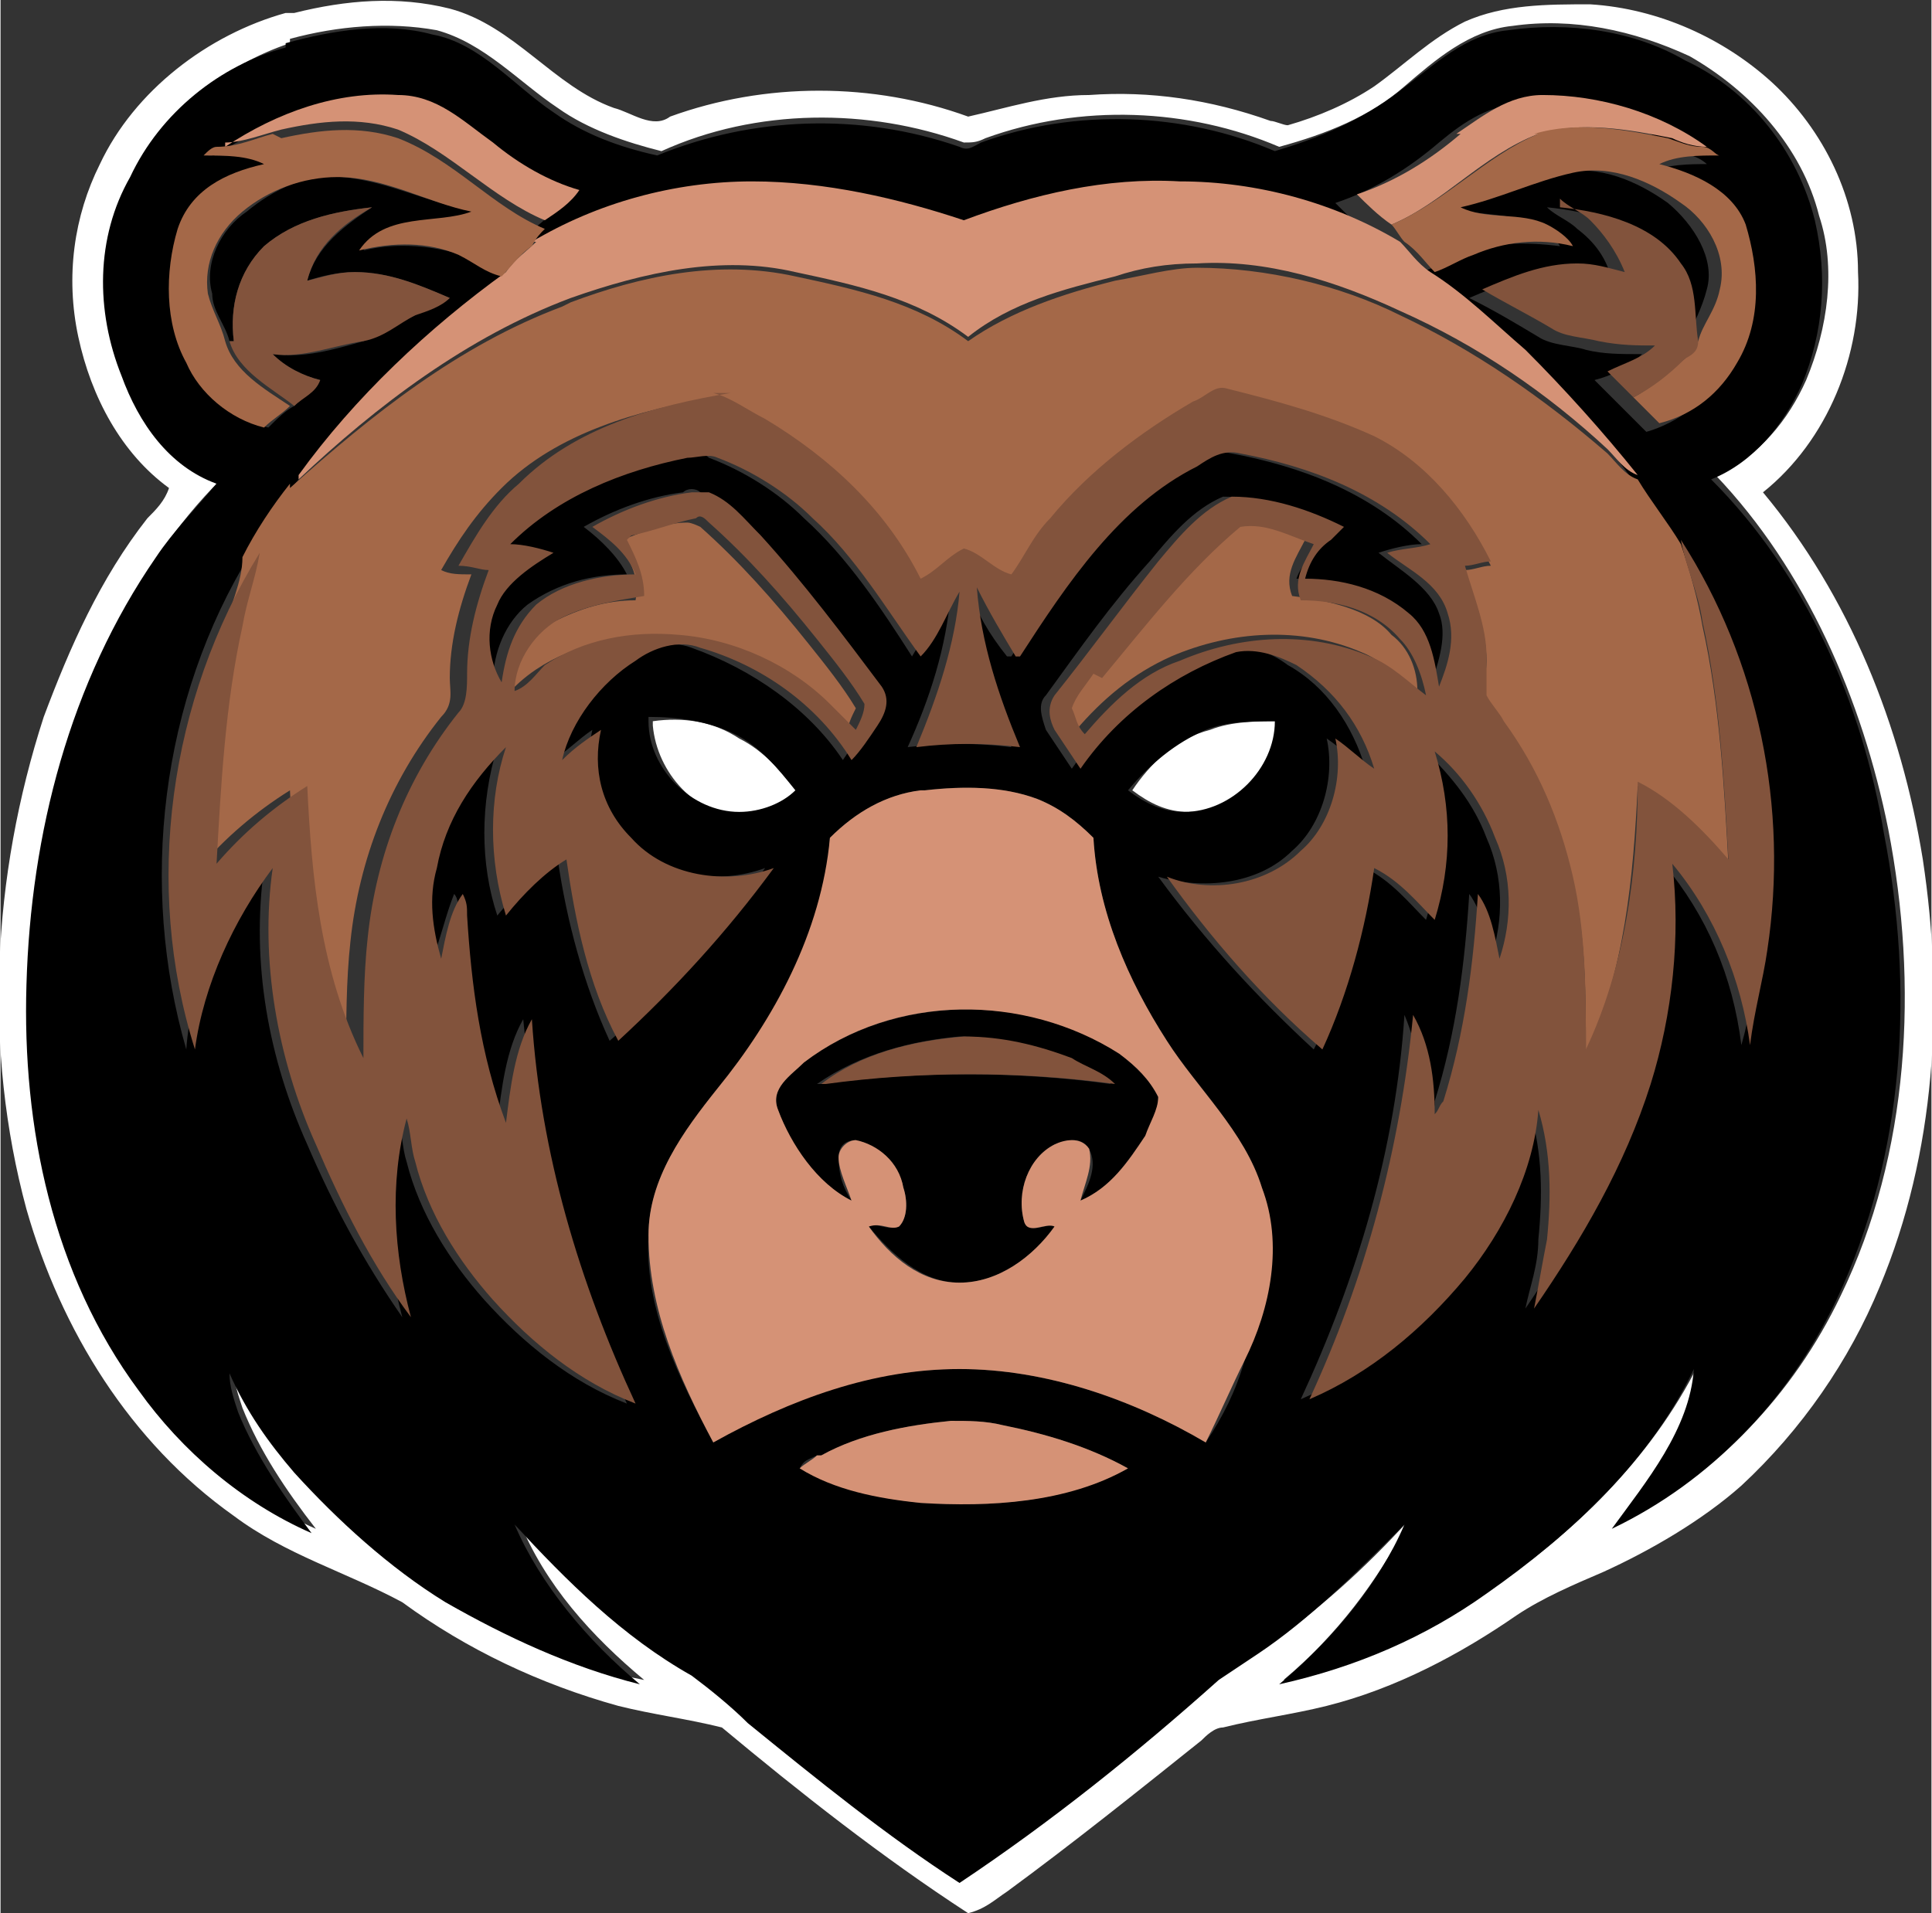 <?xml version="1.0" encoding="UTF-8"?>
<!DOCTYPE svg PUBLIC "-//W3C//DTD SVG 1.1//EN" "http://www.w3.org/Graphics/SVG/1.1/DTD/svg11.dtd">
<!-- Creator: CorelDRAW 2018 (64-Bit) -->
<svg xmlns="http://www.w3.org/2000/svg" xml:space="preserve" width="0.526in" height="0.521in" version="1.1" style="shape-rendering:geometricPrecision; text-rendering:geometricPrecision; image-rendering:optimizeQuality; fill-rule:evenodd; clip-rule:evenodd"
viewBox="0 0 4.47 4.43"
 xmlns:xlink="http://www.w3.org/1999/xlink">
 <rect x="0" y="0" width="4.47" height="4.43" fill="#333333" stroke="none"/>
 <defs>
  <style type="text/css">
   <![CDATA[
    .fil2 {fill:black;fill-rule:nonzero}
    .fil5 {fill:#82533C;fill-rule:nonzero}
    .fil4 {fill:#A46848;fill-rule:nonzero}
    .fil3 {fill:#D59276;fill-rule:nonzero}
    .fil0 {fill:white;fill-rule:nonzero}
    .fil1 {fill:white;fill-rule:nonzero}
   ]]>
  </style>
 </defs>
 <g id="Layer_x0020_1">
  <g id="_1007971712">
   <path class="fil0" d="M1.51 1.67c0.07,-0.01 0.14,0 0.2,0.04 0.06,0.03 0.1,0.08 0.14,0.13 -0.04,0.03 -0.08,0.05 -0.13,0.05 -0.11,-0 -0.2,-0.1 -0.21,-0.21z"/>
   <path class="fil0" d="M2.8 1.69c0.05,-0.02 0.11,-0.02 0.16,-0.02 -0,0.11 -0.1,0.21 -0.21,0.21 -0.05,0 -0.09,-0.02 -0.13,-0.05 0.04,-0.06 0.1,-0.12 0.18,-0.14z"/>
   <path class="fil1" d="M0.68 0.03c0.12,-0.03 0.24,-0.04 0.36,-0.01 0.15,0.04 0.24,0.18 0.38,0.23 0.04,0.01 0.09,0.05 0.13,0.02 0.22,-0.08 0.47,-0.08 0.69,-0 0.09,-0.02 0.18,-0.05 0.28,-0.05 0.14,-0.01 0.28,0.01 0.42,0.06 0.01,0 0.03,0.01 0.04,0.01 0.07,-0.02 0.14,-0.05 0.2,-0.09 0.07,-0.05 0.13,-0.11 0.21,-0.15 0.09,-0.04 0.19,-0.04 0.29,-0.04 0.16,0.01 0.31,0.08 0.42,0.18 0.12,0.11 0.2,0.27 0.2,0.44 0.01,0.19 -0.07,0.39 -0.22,0.51 0.2,0.24 0.32,0.54 0.37,0.85 0.05,0.33 0.03,0.68 -0.1,0.99 -0.07,0.17 -0.18,0.33 -0.32,0.46 -0.09,0.08 -0.21,0.15 -0.32,0.2 -0.07,0.03 -0.14,0.06 -0.2,0.1 -0.13,0.09 -0.28,0.17 -0.44,0.21 -0.08,0.02 -0.16,0.03 -0.24,0.05 -0.02,0 -0.04,0.02 -0.05,0.03 -0.15,0.12 -0.3,0.24 -0.45,0.35 -0.03,0.02 -0.05,0.04 -0.09,0.05 -0.2,-0.13 -0.39,-0.28 -0.57,-0.43 -0.08,-0.02 -0.16,-0.03 -0.24,-0.05 -0.18,-0.05 -0.35,-0.13 -0.5,-0.24 -0.13,-0.07 -0.27,-0.11 -0.39,-0.2 -0.24,-0.17 -0.4,-0.43 -0.48,-0.71 -0.1,-0.37 -0.08,-0.77 0.04,-1.14 0.06,-0.16 0.13,-0.32 0.24,-0.46 0.02,-0.02 0.04,-0.04 0.05,-0.07 -0.11,-0.08 -0.18,-0.21 -0.21,-0.35 -0.03,-0.14 -0.01,-0.28 0.05,-0.4 0.08,-0.17 0.25,-0.3 0.43,-0.35zm-0.01 0.07l0 0c-0.15,0.05 -0.29,0.16 -0.36,0.3 -0.07,0.14 -0.07,0.31 -0.02,0.46 0.04,0.1 0.11,0.2 0.22,0.25 -0.05,0.05 -0.1,0.11 -0.14,0.17 -0.2,0.29 -0.29,0.64 -0.3,0.99 -0.01,0.33 0.07,0.67 0.26,0.94 0.1,0.14 0.24,0.26 0.4,0.33 -0.07,-0.09 -0.13,-0.18 -0.17,-0.28 -0.01,-0.03 -0.02,-0.06 -0.02,-0.09 0.03,0.08 0.09,0.16 0.15,0.23 0.1,0.12 0.22,0.22 0.35,0.3 0.14,0.09 0.29,0.16 0.45,0.19 -0.12,-0.1 -0.23,-0.22 -0.29,-0.37 0.12,0.13 0.26,0.26 0.41,0.35 0.05,0.03 0.09,0.07 0.13,0.11 0.16,0.13 0.32,0.26 0.49,0.37 0.21,-0.14 0.41,-0.3 0.6,-0.47 0.03,-0.02 0.06,-0.04 0.09,-0.06 0.13,-0.09 0.24,-0.19 0.34,-0.3 -0.07,0.14 -0.17,0.27 -0.29,0.37 0.17,-0.04 0.33,-0.11 0.48,-0.21 0.19,-0.13 0.37,-0.3 0.48,-0.52 -0.01,0.14 -0.11,0.26 -0.19,0.37 0.23,-0.11 0.41,-0.3 0.52,-0.53 0.16,-0.33 0.18,-0.72 0.11,-1.08 -0.06,-0.3 -0.19,-0.6 -0.4,-0.82 0.1,-0.04 0.17,-0.13 0.21,-0.22 0.05,-0.12 0.07,-0.26 0.03,-0.38 -0.04,-0.16 -0.16,-0.29 -0.3,-0.37 -0.13,-0.06 -0.27,-0.09 -0.41,-0.07 -0.1,0.01 -0.18,0.08 -0.25,0.14 -0.08,0.07 -0.18,0.11 -0.29,0.14 -0.21,-0.09 -0.46,-0.1 -0.68,-0.02 -0.02,0.01 -0.03,0.01 -0.05,0.01 -0.22,-0.08 -0.48,-0.08 -0.7,0.02 -0.08,-0.02 -0.17,-0.05 -0.24,-0.1 -0.09,-0.06 -0.17,-0.15 -0.28,-0.18 -0.11,-0.02 -0.23,-0.01 -0.34,0.02z"/>
   <path class="fil2" d="M0.66 0.1c0.11,-0.03 0.23,-0.05 0.34,-0.02 0.11,0.02 0.19,0.12 0.28,0.18 0.07,0.05 0.15,0.08 0.24,0.1 0.22,-0.09 0.47,-0.1 0.7,-0.02 0.02,0.01 0.03,0 0.05,-0.01 0.22,-0.08 0.47,-0.07 0.68,0.02 0.1,-0.03 0.2,-0.07 0.29,-0.14 0.08,-0.06 0.15,-0.13 0.25,-0.14 0.14,-0.02 0.29,0 0.41,0.07 0.15,0.07 0.26,0.21 0.3,0.37 0.03,0.13 0.02,0.26 -0.03,0.38 -0.04,0.09 -0.11,0.18 -0.21,0.22 0.22,0.22 0.35,0.52 0.4,0.82 0.07,0.36 0.05,0.74 -0.11,1.08 -0.11,0.23 -0.29,0.42 -0.52,0.53 0.08,-0.11 0.18,-0.23 0.19,-0.37 -0.1,0.21 -0.28,0.38 -0.48,0.52 -0.14,0.1 -0.3,0.17 -0.48,0.21 0.12,-0.1 0.23,-0.23 0.29,-0.37 -0.11,0.11 -0.22,0.22 -0.34,0.3 -0.03,0.02 -0.06,0.04 -0.09,0.06 -0.19,0.17 -0.39,0.33 -0.6,0.47 -0.17,-0.11 -0.33,-0.24 -0.49,-0.37 -0.04,-0.04 -0.09,-0.08 -0.13,-0.11 -0.16,-0.09 -0.29,-0.22 -0.41,-0.35 0.06,0.14 0.17,0.27 0.29,0.37 -0.16,-0.04 -0.31,-0.11 -0.45,-0.19 -0.13,-0.08 -0.25,-0.19 -0.35,-0.3 -0.06,-0.07 -0.11,-0.14 -0.15,-0.23 -0,0.03 0.01,0.06 0.02,0.09 0.04,0.1 0.11,0.2 0.17,0.28 -0.16,-0.07 -0.3,-0.19 -0.4,-0.33 -0.2,-0.27 -0.27,-0.61 -0.26,-0.94 0.01,-0.35 0.1,-0.7 0.3,-0.99 0.04,-0.06 0.09,-0.11 0.14,-0.17 -0.11,-0.04 -0.18,-0.14 -0.22,-0.25 -0.06,-0.15 -0.06,-0.32 0.02,-0.46 0.07,-0.15 0.21,-0.26 0.36,-0.3zm-0.15 0.24l0 0c-0.01,0 -0.02,0.01 -0.03,0.02 0.05,-0 0.1,0 0.14,0.02 -0.08,0.02 -0.17,0.06 -0.2,0.15 -0.03,0.1 -0.03,0.21 0.02,0.31 0.04,0.07 0.1,0.13 0.18,0.15 0.02,-0.02 0.04,-0.04 0.06,-0.05 0.02,-0.02 0.05,-0.04 0.06,-0.06 -0.04,-0.01 -0.08,-0.03 -0.11,-0.06 0.07,0.01 0.14,-0.01 0.21,-0.03 0.04,-0.02 0.08,-0.04 0.12,-0.06 0.02,-0.02 0.05,-0.02 0.08,-0.04 -0.07,-0.03 -0.14,-0.06 -0.22,-0.06 -0.04,-0 -0.08,0.01 -0.11,0.02 0.02,-0.08 0.09,-0.13 0.15,-0.17 -0.09,0.01 -0.18,0.03 -0.25,0.09 -0.06,0.06 -0.08,0.14 -0.07,0.22 -0,-0 -0.01,-0 -0.01,-0 -0.01,-0.04 -0.04,-0.07 -0.04,-0.11 -0.02,-0.07 0.02,-0.15 0.08,-0.19 0.06,-0.05 0.14,-0.09 0.22,-0.08 0.11,0.01 0.2,0.06 0.31,0.08 -0.09,0.03 -0.2,0.01 -0.26,0.09 0.08,-0.02 0.16,-0.01 0.23,0.01 0.04,0.01 0.06,0.03 0.1,0.05 -0.18,0.13 -0.34,0.29 -0.48,0.47 -0.04,0.05 -0.08,0.11 -0.11,0.17 -0.21,0.34 -0.26,0.77 -0.15,1.15 0.01,-0.15 0.08,-0.3 0.18,-0.42 -0.03,0.22 0.01,0.44 0.1,0.64 0.06,0.14 0.13,0.27 0.22,0.4 -0.04,-0.15 -0.05,-0.31 -0.01,-0.46 0.01,0.03 0.01,0.07 0.02,0.1 0.03,0.12 0.1,0.23 0.18,0.32 0.09,0.1 0.2,0.19 0.33,0.24 -0.13,-0.28 -0.21,-0.58 -0.24,-0.89 -0.04,0.07 -0.05,0.16 -0.06,0.24 -0.05,-0.15 -0.07,-0.32 -0.09,-0.48 -0,-0.02 -0,-0.04 -0.01,-0.05 -0.02,0.05 -0.03,0.1 -0.05,0.15 -0.02,-0.07 -0.02,-0.14 -0.01,-0.21 0.02,-0.11 0.09,-0.2 0.16,-0.28 -0.04,0.13 -0.04,0.27 -0,0.39 0.04,-0.05 0.09,-0.09 0.14,-0.13 0.02,0.14 0.06,0.29 0.12,0.42 0.14,-0.12 0.26,-0.26 0.36,-0.4 -0.11,0.04 -0.24,0.02 -0.33,-0.07 -0.06,-0.06 -0.09,-0.16 -0.07,-0.25 -0.03,0.02 -0.06,0.05 -0.09,0.07 0.02,-0.1 0.09,-0.18 0.17,-0.23 0.04,-0.03 0.1,-0.05 0.15,-0.03 0.14,0.05 0.27,0.14 0.35,0.26 0.02,-0.03 0.04,-0.06 0.06,-0.08 0.02,-0.02 0.03,-0.06 0.01,-0.09 -0.09,-0.12 -0.18,-0.24 -0.28,-0.35 -0.04,-0.04 -0.07,-0.08 -0.12,-0.1 -0.01,-0.01 -0.03,-0.01 -0.04,-0 -0.08,0.01 -0.16,0.04 -0.23,0.08 0.04,0.03 0.08,0.07 0.1,0.11 -0.08,0 -0.16,0.02 -0.23,0.07 -0.05,0.04 -0.08,0.11 -0.08,0.18 -0.03,-0.06 -0.04,-0.13 -0.01,-0.18 0.03,-0.06 0.08,-0.09 0.13,-0.12 -0.03,-0.01 -0.07,-0.01 -0.1,-0.02 0.11,-0.11 0.26,-0.17 0.41,-0.2 0.02,-0 0.05,-0.02 0.07,-0 0.08,0.03 0.16,0.08 0.22,0.14 0.1,0.09 0.18,0.21 0.25,0.32 0.03,-0.05 0.06,-0.1 0.09,-0.15 -0.01,0.13 -0.05,0.25 -0.1,0.36 0.08,-0.01 0.16,-0.01 0.24,-0 -0.05,-0.12 -0.09,-0.24 -0.1,-0.37 0.02,0.06 0.05,0.11 0.09,0.16 0,0 0.01,0 0.01,0 0.11,-0.17 0.23,-0.34 0.41,-0.44 0.03,-0.01 0.06,-0.04 0.1,-0.03 0.16,0.03 0.32,0.09 0.44,0.21 -0.03,0 -0.07,0.01 -0.1,0.02 0.05,0.04 0.12,0.08 0.14,0.14 0.02,0.05 0,0.11 -0.02,0.17 -0.01,-0.06 -0.03,-0.12 -0.07,-0.17 -0.06,-0.06 -0.15,-0.08 -0.24,-0.08 0.01,-0.03 0.04,-0.06 0.06,-0.09 0.01,-0.01 0.02,-0.02 0.03,-0.03 -0.08,-0.04 -0.17,-0.07 -0.26,-0.07 -0.07,0.03 -0.12,0.09 -0.17,0.15 -0.09,0.1 -0.16,0.2 -0.24,0.31 -0.02,0.02 -0.01,0.05 0,0.08 0.02,0.03 0.04,0.06 0.06,0.09 0.09,-0.13 0.22,-0.22 0.36,-0.27 0.05,-0.02 0.1,0 0.14,0.03 0.09,0.05 0.15,0.14 0.18,0.24 -0.03,-0.02 -0.06,-0.05 -0.09,-0.07 0.02,0.09 -0.01,0.2 -0.08,0.26 -0.08,0.08 -0.21,0.09 -0.31,0.06 0.11,0.15 0.23,0.28 0.36,0.4 0.07,-0.13 0.1,-0.27 0.12,-0.42 0.06,0.03 0.1,0.08 0.14,0.12 0.04,-0.13 0.04,-0.26 -0,-0.39 0.06,0.06 0.11,0.12 0.14,0.2 0.04,0.09 0.04,0.19 0.01,0.28 -0.01,-0.05 -0.02,-0.11 -0.05,-0.15 -0.01,0.16 -0.03,0.32 -0.08,0.48 -0,0.01 -0,0.03 -0.02,0.03 -0.01,-0.08 -0.02,-0.16 -0.05,-0.23 -0.02,0.31 -0.11,0.61 -0.24,0.89 0.14,-0.06 0.27,-0.16 0.36,-0.28 0.09,-0.11 0.15,-0.24 0.17,-0.39 0.03,0.1 0.03,0.2 0.02,0.3 -0,0.06 -0.02,0.11 -0.03,0.16 0.11,-0.16 0.2,-0.34 0.27,-0.52 0.05,-0.17 0.08,-0.34 0.05,-0.51 0.1,0.12 0.16,0.26 0.18,0.42 0.02,-0.07 0.03,-0.14 0.04,-0.22 0.05,-0.33 -0.03,-0.67 -0.2,-0.95 -0.03,-0.05 -0.06,-0.1 -0.1,-0.15l-0 -0c-0.08,-0.11 -0.17,-0.2 -0.26,-0.29 -0.07,-0.06 -0.14,-0.13 -0.22,-0.18 0.03,-0.01 0.06,-0.03 0.09,-0.04 0.07,-0.03 0.15,-0.03 0.23,-0.02 -0.01,-0.02 -0.04,-0.04 -0.06,-0.05 -0.06,-0.03 -0.14,-0.02 -0.2,-0.04 0.09,-0.02 0.17,-0.06 0.26,-0.08 0.09,-0.02 0.18,0.02 0.25,0.07 0.06,0.05 0.11,0.13 0.09,0.2 -0.01,0.04 -0.03,0.08 -0.05,0.12 -0.01,-0.06 -0,-0.13 -0.04,-0.18 -0.06,-0.09 -0.18,-0.12 -0.28,-0.13 0.02,0.02 0.05,0.03 0.07,0.05 0.04,0.03 0.07,0.07 0.08,0.12 -0.04,-0.01 -0.07,-0.02 -0.11,-0.02 -0.08,-0 -0.15,0.03 -0.22,0.06 0.06,0.03 0.11,0.06 0.16,0.09 0.03,0.02 0.08,0.02 0.11,0.03 0.04,0.01 0.08,0.01 0.13,0.01 -0.03,0.03 -0.07,0.05 -0.11,0.06 0.02,0.02 0.04,0.04 0.06,0.06 0.02,0.02 0.04,0.04 0.06,0.06 0.07,-0.02 0.14,-0.07 0.18,-0.14 0.05,-0.1 0.05,-0.22 0.02,-0.32 -0.03,-0.08 -0.11,-0.13 -0.2,-0.14 0.05,-0.02 0.1,-0.02 0.14,-0.02 -0.01,-0.01 -0.03,-0.02 -0.04,-0.02 -0.11,-0.07 -0.25,-0.12 -0.38,-0.12 -0.08,0 -0.14,0.04 -0.2,0.09 -0.07,0.06 -0.15,0.11 -0.24,0.14 0.03,0.03 0.05,0.05 0.08,0.07 0.01,0.01 0.02,0.03 0.03,0.04 -0.16,-0.09 -0.33,-0.14 -0.51,-0.14 -0.17,-0 -0.34,0.04 -0.5,0.09 -0.16,-0.06 -0.32,-0.1 -0.49,-0.09 -0.18,0 -0.35,0.05 -0.51,0.14 0,-0.02 0.02,-0.03 0.03,-0.04 0.03,-0.02 0.06,-0.05 0.08,-0.07 -0.07,-0.03 -0.14,-0.07 -0.2,-0.11 -0.07,-0.05 -0.13,-0.11 -0.22,-0.11 -0.14,-0.01 -0.28,0.04 -0.4,0.12zm0.99 1.33l0 0c0,0.11 0.1,0.21 0.21,0.21 0.05,0 0.1,-0.02 0.13,-0.05 -0.04,-0.05 -0.08,-0.1 -0.14,-0.13 -0.06,-0.03 -0.13,-0.04 -0.2,-0.04zm1.29 0.02l0 0c-0.07,0.03 -0.13,0.08 -0.18,0.14 0.04,0.03 0.08,0.05 0.13,0.05 0.11,-0 0.21,-0.1 0.21,-0.21 -0.05,-0 -0.11,-0 -0.16,0.02zm-0.66 0.14l0 0c-0.08,0.01 -0.15,0.05 -0.21,0.11 -0.01,0.22 -0.12,0.41 -0.26,0.58 -0.08,0.1 -0.16,0.21 -0.16,0.34 -0.01,0.17 0.07,0.33 0.15,0.48 0.17,-0.1 0.36,-0.17 0.57,-0.17 0.2,-0 0.4,0.07 0.57,0.17 0.04,-0.06 0.07,-0.12 0.09,-0.19 0.05,-0.13 0.08,-0.27 0.04,-0.4 -0.04,-0.13 -0.15,-0.23 -0.22,-0.34 -0.09,-0.14 -0.16,-0.3 -0.17,-0.47 -0.04,-0.04 -0.08,-0.07 -0.13,-0.09 -0.08,-0.03 -0.18,-0.03 -0.26,-0.02zm-0.24 1.54l0 0c-0.02,0.01 -0.03,0.01 -0.04,0.03 0.09,0.05 0.19,0.07 0.28,0.08 0.16,0.01 0.33,-0 0.48,-0.08 -0.09,-0.05 -0.19,-0.08 -0.29,-0.1 -0.04,-0.01 -0.08,-0.01 -0.12,-0.01 -0.1,0.01 -0.21,0.03 -0.3,0.08z"/>
   <path class="fil2" d="M1.86 2.46c0.21,-0.16 0.52,-0.16 0.73,-0.02 0.04,0.03 0.07,0.06 0.09,0.1 0,0.03 -0.01,0.06 -0.03,0.09 -0.04,0.06 -0.08,0.12 -0.15,0.15 0.02,-0.04 0.04,-0.08 0.02,-0.12 -0.02,-0.03 -0.05,-0.02 -0.08,-0.01 -0.06,0.03 -0.09,0.11 -0.07,0.18 0.02,0.03 0.05,0 0.07,0.01 -0.05,0.07 -0.13,0.13 -0.22,0.13 -0.09,-0 -0.16,-0.07 -0.21,-0.13 0.02,-0.01 0.04,0.01 0.07,0 0.02,-0.02 0.02,-0.06 0.01,-0.09 -0.01,-0.05 -0.06,-0.1 -0.11,-0.11 -0.02,-0 -0.04,0.01 -0.04,0.04 -0,0.04 0.01,0.07 0.03,0.1 -0.08,-0.04 -0.14,-0.12 -0.17,-0.21 -0.02,-0.05 0.03,-0.08 0.06,-0.11zm0.04 0.05l0 0c0.22,-0.03 0.45,-0.03 0.67,0 -0.02,-0.03 -0.06,-0.04 -0.1,-0.06 -0.08,-0.03 -0.17,-0.05 -0.25,-0.05 -0.11,0.01 -0.23,0.04 -0.33,0.11z"/>
   <path class="fil3" d="M0.52 0.34c0.12,-0.08 0.26,-0.13 0.4,-0.12 0.09,0 0.15,0.06 0.22,0.11 0.06,0.05 0.13,0.09 0.2,0.11 -0.02,0.03 -0.05,0.05 -0.08,0.07 -0.12,-0.05 -0.22,-0.16 -0.34,-0.21 -0.09,-0.03 -0.18,-0.02 -0.27,0 -0.04,0.01 -0.09,0.03 -0.13,0.03z"/>
   <path class="fil3" d="M3.37 0.31c0.06,-0.04 0.12,-0.09 0.2,-0.09 0.13,-0 0.27,0.04 0.38,0.12 -0.03,0 -0.06,-0.01 -0.08,-0.02 -0.1,-0.02 -0.21,-0.04 -0.31,-0.01 -0.13,0.05 -0.22,0.16 -0.34,0.21 -0.03,-0.02 -0.06,-0.05 -0.08,-0.07 0.09,-0.03 0.17,-0.08 0.24,-0.14z"/>
   <path class="fil3" d="M1.23 0.56c0.15,-0.09 0.33,-0.14 0.51,-0.14 0.17,-0 0.34,0.04 0.49,0.09 0.16,-0.06 0.33,-0.1 0.5,-0.09 0.18,0 0.36,0.05 0.51,0.14 0.02,0.02 0.04,0.05 0.07,0.07 0.08,0.05 0.15,0.12 0.22,0.18 0.09,0.09 0.18,0.19 0.26,0.29 -0.03,-0.01 -0.05,-0.04 -0.07,-0.06 -0.14,-0.13 -0.3,-0.24 -0.48,-0.32 -0.15,-0.07 -0.31,-0.12 -0.47,-0.11 -0.07,-0 -0.13,0.01 -0.19,0.03 -0.12,0.03 -0.24,0.06 -0.34,0.14 -0.12,-0.09 -0.26,-0.12 -0.4,-0.15 -0.17,-0.04 -0.35,-0 -0.52,0.06 -0.24,0.09 -0.45,0.25 -0.63,0.42l-0 -0.01c0.13,-0.18 0.3,-0.34 0.48,-0.47 0.02,-0.03 0.05,-0.05 0.07,-0.07z"/>
   <path class="fil3" d="M2.14 1.83c0.09,-0.01 0.18,-0.01 0.26,0.02 0.05,0.02 0.09,0.05 0.13,0.09 0.01,0.17 0.08,0.33 0.17,0.47 0.07,0.11 0.18,0.21 0.22,0.34 0.05,0.13 0.02,0.28 -0.04,0.4 -0.03,0.06 -0.06,0.13 -0.09,0.19 -0.17,-0.1 -0.37,-0.17 -0.57,-0.17 -0.2,-0 -0.39,0.07 -0.57,0.17 -0.08,-0.15 -0.15,-0.31 -0.15,-0.48 0,-0.13 0.08,-0.24 0.16,-0.34 0.13,-0.16 0.24,-0.36 0.26,-0.58 0.06,-0.06 0.13,-0.1 0.21,-0.11zm-0.28 0.63l0 0c-0.03,0.03 -0.08,0.06 -0.06,0.11 0.03,0.08 0.09,0.17 0.17,0.21 -0.01,-0.03 -0.03,-0.07 -0.03,-0.1 0,-0.02 0.02,-0.04 0.04,-0.04 0.05,0.01 0.1,0.05 0.11,0.11 0.01,0.03 0.01,0.07 -0.01,0.09 -0.02,0.01 -0.04,-0.01 -0.07,-0 0.05,0.07 0.12,0.13 0.21,0.13 0.09,0 0.17,-0.06 0.22,-0.13 -0.02,-0.01 -0.06,0.02 -0.07,-0.01 -0.02,-0.07 0.01,-0.15 0.07,-0.18 0.02,-0.01 0.06,-0.02 0.08,0.01 0.01,0.04 -0.01,0.08 -0.02,0.12 0.07,-0.03 0.11,-0.09 0.15,-0.15 0.01,-0.03 0.03,-0.06 0.03,-0.09 -0.02,-0.04 -0.05,-0.07 -0.09,-0.1 -0.22,-0.14 -0.52,-0.14 -0.73,0.02z"/>
   <path class="fil3" d="M1.9 3.37c0.09,-0.05 0.2,-0.07 0.3,-0.08 0.04,-0 0.08,0 0.12,0.01 0.1,0.02 0.2,0.05 0.29,0.1 -0.14,0.08 -0.32,0.09 -0.48,0.08 -0.1,-0.01 -0.2,-0.03 -0.28,-0.08 0.01,-0.01 0.03,-0.02 0.04,-0.03z"/>
   <path class="fil4" d="M0.65 0.32c0.09,-0.02 0.18,-0.03 0.27,-0 0.13,0.05 0.22,0.16 0.34,0.21 -0.01,0.01 -0.02,0.02 -0.03,0.04 -0.03,0.02 -0.05,0.05 -0.07,0.07 -0.04,-0.01 -0.06,-0.03 -0.1,-0.05 -0.07,-0.03 -0.15,-0.03 -0.23,-0.01 0.06,-0.09 0.18,-0.06 0.26,-0.09 -0.1,-0.02 -0.2,-0.08 -0.31,-0.08 -0.08,-0 -0.16,0.03 -0.22,0.08 -0.06,0.05 -0.09,0.12 -0.08,0.19 0.01,0.04 0.03,0.07 0.04,0.11 0.02,0.07 0.09,0.11 0.15,0.15 -0.02,0.02 -0.04,0.03 -0.06,0.05 -0.08,-0.02 -0.15,-0.08 -0.18,-0.15 -0.05,-0.09 -0.05,-0.21 -0.02,-0.31 0.03,-0.09 0.11,-0.13 0.2,-0.15 -0.04,-0.02 -0.09,-0.02 -0.14,-0.02 0.01,-0.01 0.02,-0.02 0.03,-0.02 0.05,-0 0.09,-0.02 0.13,-0.03z"/>
   <path class="fil4" d="M3.55 0.31c0.1,-0.03 0.21,-0.01 0.31,0.01 0.03,0.01 0.05,0.02 0.08,0.02 0.02,-0 0.03,0.02 0.04,0.02 -0.05,-0 -0.1,0 -0.14,0.02 0.08,0.02 0.17,0.06 0.2,0.14 0.03,0.1 0.04,0.22 -0.02,0.32 -0.04,0.07 -0.1,0.12 -0.18,0.14 -0.02,-0.02 -0.04,-0.04 -0.06,-0.06 0.04,-0.02 0.08,-0.06 0.12,-0.09 0.01,-0.01 0.02,-0.03 0.03,-0.04 0.01,-0.04 0.04,-0.07 0.05,-0.12 0.02,-0.08 -0.03,-0.16 -0.09,-0.2 -0.07,-0.05 -0.16,-0.09 -0.25,-0.07 -0.09,0.02 -0.17,0.06 -0.26,0.08 0.06,0.03 0.14,0.01 0.2,0.04 0.02,0.01 0.05,0.03 0.06,0.05 -0.08,-0.02 -0.16,-0.01 -0.23,0.02 -0.03,0.01 -0.06,0.03 -0.09,0.04 -0.02,-0.02 -0.04,-0.05 -0.07,-0.07 -0.01,-0.01 -0.02,-0.03 -0.03,-0.04 0.12,-0.05 0.22,-0.16 0.34,-0.21z"/>
   <path class="fil4" d="M1.32 0.7c0.16,-0.06 0.34,-0.1 0.52,-0.06 0.14,0.03 0.28,0.06 0.4,0.15 0.1,-0.07 0.22,-0.11 0.34,-0.14 0.06,-0.01 0.13,-0.03 0.19,-0.03 0.16,-0 0.33,0.04 0.47,0.11 0.17,0.08 0.33,0.19 0.48,0.32 0.02,0.02 0.04,0.05 0.07,0.06l0 0c0.03,0.05 0.07,0.1 0.1,0.15 0.02,0.06 0.04,0.13 0.05,0.19 0.04,0.18 0.05,0.37 0.06,0.55 -0.06,-0.07 -0.13,-0.14 -0.21,-0.18 -0.01,0.21 -0.03,0.43 -0.12,0.62 -0,-0.13 -0,-0.27 -0.03,-0.4 -0.03,-0.13 -0.09,-0.25 -0.16,-0.36 -0.01,-0.02 -0.03,-0.04 -0.04,-0.06 -0.01,-0.03 0,-0.06 -0,-0.09 -0,-0.07 -0.03,-0.14 -0.05,-0.21 0.02,-0 0.04,-0.01 0.06,-0.01 -0.06,-0.12 -0.15,-0.23 -0.27,-0.29 -0.11,-0.06 -0.22,-0.09 -0.34,-0.11 -0.03,-0.01 -0.06,0.01 -0.08,0.03 -0.12,0.07 -0.24,0.16 -0.33,0.27 -0.03,0.04 -0.06,0.09 -0.09,0.13 -0.04,-0.02 -0.07,-0.05 -0.11,-0.06 -0.04,0.02 -0.07,0.05 -0.1,0.07 -0.08,-0.16 -0.21,-0.28 -0.36,-0.37 -0.04,-0.02 -0.08,-0.05 -0.12,-0.06 -0.17,0.03 -0.36,0.08 -0.49,0.21 -0.06,0.06 -0.1,0.12 -0.14,0.19 0.02,0.01 0.04,0.01 0.07,0.01 -0.03,0.08 -0.05,0.16 -0.05,0.24 -0,0.03 0.01,0.06 -0.02,0.09 -0.12,0.15 -0.19,0.33 -0.21,0.52 -0.01,0.09 -0.01,0.19 -0.01,0.28 -0.09,-0.19 -0.12,-0.41 -0.13,-0.63 -0.08,0.05 -0.15,0.11 -0.21,0.18 0.01,-0.18 0.02,-0.37 0.06,-0.55 0.01,-0.06 0.04,-0.11 0.04,-0.17 0.03,-0.06 0.07,-0.12 0.11,-0.17l0 0.01c0.19,-0.17 0.39,-0.33 0.63,-0.42z"/>
   <path class="fil4" d="M1.44 1.25c0.05,-0.02 0.1,-0.04 0.15,-0.04 0.01,-0 0.03,0.01 0.03,0.01 0.09,0.08 0.17,0.17 0.25,0.27 0.04,0.05 0.08,0.1 0.11,0.15 -0.01,0.02 -0.02,0.04 -0.02,0.06 -0.02,-0.02 -0.04,-0.04 -0.06,-0.06 -0.09,-0.09 -0.22,-0.15 -0.35,-0.16 -0.11,-0.01 -0.22,0.01 -0.31,0.07 -0.03,0.02 -0.05,0.04 -0.07,0.06 0.01,-0.07 0.05,-0.14 0.11,-0.17 0.06,-0.03 0.12,-0.05 0.19,-0.05 0.01,-0.05 -0.01,-0.09 -0.04,-0.13z"/>
   <path class="fil4" d="M2.53 1.56c0.1,-0.13 0.2,-0.25 0.32,-0.35 0.06,-0.01 0.12,0.02 0.17,0.04 -0.02,0.04 -0.05,0.08 -0.03,0.13 0.08,0.01 0.18,0.03 0.23,0.09 0.04,0.03 0.06,0.08 0.06,0.13 -0.04,-0.03 -0.08,-0.07 -0.13,-0.09 -0.14,-0.06 -0.3,-0.05 -0.44,0.01 -0.09,0.04 -0.16,0.1 -0.22,0.17 -0.01,-0.02 -0.02,-0.04 -0.03,-0.06 0.01,-0.03 0.03,-0.05 0.05,-0.08z"/>
   <path class="fil5" d="M0.61 0.57c0.07,-0.06 0.16,-0.08 0.25,-0.09 -0.07,0.04 -0.13,0.09 -0.15,0.17 0.04,-0.01 0.07,-0.02 0.11,-0.02 0.08,-0 0.15,0.03 0.22,0.06 -0.02,0.02 -0.05,0.03 -0.08,0.04 -0.04,0.02 -0.07,0.05 -0.12,0.06 -0.07,0.01 -0.14,0.04 -0.21,0.03 0.03,0.03 0.07,0.05 0.11,0.06 -0.01,0.03 -0.04,0.04 -0.06,0.06 -0.05,-0.04 -0.13,-0.08 -0.15,-0.15 0,0 0.01,0 0.01,0 -0.01,-0.08 0.01,-0.16 0.07,-0.22z"/>
   <path class="fil5" d="M3.61 0.48c0.1,0.01 0.22,0.04 0.28,0.13 0.04,0.05 0.03,0.12 0.04,0.18 -0,0.02 -0.01,0.03 -0.03,0.04 -0.04,0.04 -0.08,0.07 -0.12,0.09 -0.02,-0.02 -0.04,-0.04 -0.06,-0.06 0.04,-0.02 0.08,-0.03 0.11,-0.06 -0.04,0 -0.08,0 -0.13,-0.01 -0.04,-0.01 -0.08,-0.01 -0.11,-0.03 -0.05,-0.03 -0.11,-0.06 -0.16,-0.09 0.07,-0.03 0.14,-0.06 0.22,-0.06 0.04,-0 0.07,0.01 0.11,0.02 -0.02,-0.05 -0.05,-0.09 -0.08,-0.12 -0.02,-0.02 -0.05,-0.03 -0.07,-0.05z"/>
   <path class="fil5" d="M1.65 0.91c0.04,0.01 0.08,0.04 0.12,0.06 0.15,0.09 0.28,0.21 0.36,0.37 0.04,-0.02 0.06,-0.05 0.1,-0.07 0.04,0.01 0.07,0.05 0.11,0.06 0.03,-0.04 0.05,-0.09 0.09,-0.13 0.09,-0.11 0.21,-0.2 0.33,-0.27 0.03,-0.01 0.05,-0.04 0.08,-0.03 0.12,0.03 0.23,0.06 0.34,0.11 0.12,0.06 0.21,0.17 0.27,0.29 -0.02,0 -0.04,0.01 -0.06,0.01 0.02,0.07 0.05,0.14 0.05,0.21 0,0.03 -0,0.06 0,0.09 0.01,0.02 0.03,0.04 0.04,0.06 0.08,0.11 0.13,0.23 0.16,0.36 0.03,0.13 0.03,0.27 0.03,0.4 0.09,-0.19 0.12,-0.41 0.12,-0.62 0.08,0.04 0.15,0.11 0.21,0.18 -0.01,-0.18 -0.02,-0.37 -0.06,-0.55 -0.01,-0.07 -0.04,-0.13 -0.05,-0.19 0.18,0.28 0.25,0.62 0.2,0.95 -0.01,0.07 -0.03,0.14 -0.04,0.22 -0.02,-0.15 -0.08,-0.3 -0.18,-0.42 0.02,0.17 0,0.35 -0.05,0.51 -0.06,0.19 -0.16,0.36 -0.27,0.52 0.01,-0.05 0.02,-0.11 0.03,-0.16 0.01,-0.1 0.01,-0.2 -0.02,-0.3 -0.01,0.14 -0.08,0.28 -0.17,0.39 -0.1,0.12 -0.22,0.22 -0.36,0.28 0.13,-0.28 0.21,-0.58 0.24,-0.89 0.04,0.07 0.05,0.15 0.05,0.23 0.01,-0.01 0.01,-0.02 0.02,-0.03 0.05,-0.16 0.07,-0.32 0.08,-0.48 0.03,0.04 0.04,0.1 0.05,0.15 0.03,-0.09 0.03,-0.19 -0.01,-0.28 -0.03,-0.08 -0.08,-0.15 -0.14,-0.2 0.04,0.13 0.04,0.26 0,0.39 -0.04,-0.04 -0.08,-0.09 -0.14,-0.12 -0.02,0.14 -0.06,0.29 -0.12,0.42 -0.14,-0.12 -0.26,-0.26 -0.36,-0.4 0.1,0.04 0.23,0.02 0.31,-0.06 0.07,-0.06 0.1,-0.17 0.08,-0.26 0.03,0.02 0.06,0.05 0.09,0.07 -0.03,-0.1 -0.09,-0.18 -0.18,-0.24 -0.04,-0.02 -0.09,-0.04 -0.14,-0.03 -0.14,0.05 -0.27,0.14 -0.36,0.27 -0.02,-0.03 -0.04,-0.06 -0.06,-0.09 -0.01,-0.02 -0.02,-0.05 -0,-0.08 0.08,-0.1 0.16,-0.21 0.24,-0.31 0.05,-0.06 0.1,-0.12 0.17,-0.15 0.09,-0 0.18,0.03 0.26,0.07 -0.01,0.01 -0.02,0.02 -0.03,0.03 -0.03,0.02 -0.05,0.05 -0.06,0.09 0.08,0 0.17,0.02 0.24,0.08 0.05,0.04 0.06,0.11 0.07,0.17 0.02,-0.05 0.04,-0.11 0.02,-0.17 -0.02,-0.07 -0.09,-0.1 -0.14,-0.14 0.03,-0.01 0.07,-0.01 0.1,-0.02 -0.12,-0.12 -0.28,-0.18 -0.44,-0.21 -0.04,-0.01 -0.07,0.01 -0.1,0.03 -0.18,0.09 -0.3,0.27 -0.41,0.44 -0,-0 -0.01,-0 -0.01,-0 -0.03,-0.05 -0.06,-0.1 -0.09,-0.16 0.01,0.13 0.05,0.25 0.1,0.37 -0.08,-0.01 -0.16,-0.01 -0.24,0 0.05,-0.12 0.09,-0.24 0.1,-0.36 -0.03,0.05 -0.05,0.11 -0.09,0.15 -0.08,-0.11 -0.15,-0.23 -0.25,-0.32 -0.06,-0.06 -0.14,-0.11 -0.22,-0.14 -0.02,-0.01 -0.05,0 -0.07,0 -0.15,0.03 -0.3,0.09 -0.41,0.2 0.03,0 0.07,0.01 0.1,0.02 -0.05,0.03 -0.11,0.07 -0.13,0.12 -0.03,0.06 -0.02,0.13 0.01,0.18 0.01,-0.07 0.03,-0.13 0.08,-0.18 0.06,-0.05 0.15,-0.07 0.23,-0.07 -0.02,-0.05 -0.06,-0.08 -0.1,-0.11 0.07,-0.04 0.15,-0.07 0.23,-0.08 0.01,-0 0.03,-0 0.04,0 0.05,0.02 0.08,0.06 0.12,0.1 0.1,0.11 0.19,0.23 0.28,0.35 0.02,0.03 0.01,0.06 -0.01,0.09 -0.02,0.03 -0.04,0.06 -0.06,0.08 -0.08,-0.13 -0.21,-0.22 -0.35,-0.26 -0.05,-0.02 -0.11,0 -0.15,0.03 -0.08,0.05 -0.15,0.14 -0.17,0.23 0.03,-0.03 0.06,-0.05 0.09,-0.07 -0.02,0.09 0,0.18 0.07,0.25 0.08,0.09 0.22,0.11 0.33,0.07 -0.11,0.15 -0.23,0.28 -0.36,0.4 -0.07,-0.13 -0.1,-0.28 -0.12,-0.42 -0.05,0.03 -0.1,0.08 -0.14,0.13 -0.04,-0.13 -0.04,-0.27 0,-0.39 -0.08,0.08 -0.14,0.17 -0.16,0.28 -0.02,0.07 -0.01,0.14 0.01,0.21 0.01,-0.05 0.02,-0.11 0.05,-0.15 0.01,0.02 0.01,0.03 0.01,0.05 0.01,0.16 0.03,0.32 0.09,0.48 0.01,-0.08 0.02,-0.17 0.06,-0.24 0.02,0.31 0.11,0.61 0.24,0.89 -0.13,-0.05 -0.24,-0.14 -0.33,-0.24 -0.08,-0.09 -0.15,-0.2 -0.18,-0.32 -0.01,-0.03 -0.01,-0.07 -0.02,-0.1 -0.04,0.15 -0.03,0.31 0.01,0.46 -0.09,-0.12 -0.16,-0.26 -0.22,-0.4 -0.09,-0.2 -0.13,-0.43 -0.1,-0.64 -0.09,0.12 -0.16,0.27 -0.18,0.42 -0.12,-0.38 -0.06,-0.81 0.15,-1.15 -0.01,0.06 -0.03,0.11 -0.04,0.17 -0.04,0.18 -0.05,0.37 -0.06,0.55 0.06,-0.07 0.13,-0.13 0.21,-0.18 0.01,0.21 0.03,0.43 0.13,0.63 0,-0.09 -0,-0.19 0.01,-0.28 0.02,-0.19 0.09,-0.37 0.21,-0.52 0.02,-0.02 0.02,-0.06 0.02,-0.09 -0,-0.08 0.02,-0.16 0.05,-0.24 -0.02,-0 -0.04,-0.01 -0.07,-0.01 0.04,-0.07 0.08,-0.14 0.14,-0.19 0.13,-0.13 0.31,-0.18 0.49,-0.21zm-0.2 0.34l0 0c0.02,0.04 0.04,0.08 0.04,0.13 -0.06,0.01 -0.13,0.02 -0.19,0.05 -0.06,0.03 -0.11,0.1 -0.11,0.17 0.03,-0.01 0.05,-0.04 0.07,-0.06 0.09,-0.06 0.2,-0.08 0.31,-0.07 0.13,0.01 0.26,0.07 0.35,0.16 0.02,0.02 0.04,0.04 0.06,0.06 0.01,-0.02 0.02,-0.04 0.02,-0.06 -0.03,-0.05 -0.07,-0.1 -0.11,-0.15 -0.08,-0.1 -0.16,-0.19 -0.25,-0.27 -0.01,-0.01 -0.02,-0.02 -0.03,-0.01 -0.05,0.01 -0.1,0.03 -0.15,0.04zm1.08 0.31l0 0c-0.02,0.03 -0.04,0.05 -0.05,0.08 0.01,0.02 0.01,0.04 0.03,0.06 0.06,-0.07 0.13,-0.14 0.22,-0.17 0.14,-0.06 0.3,-0.07 0.44,-0.01 0.05,0.02 0.09,0.06 0.13,0.09 -0.01,-0.05 -0.03,-0.1 -0.06,-0.13 -0.06,-0.07 -0.15,-0.09 -0.23,-0.09 -0.02,-0.05 0.01,-0.09 0.03,-0.13 -0.06,-0.02 -0.11,-0.05 -0.17,-0.04 -0.12,0.1 -0.22,0.23 -0.32,0.35z"/>
   <path class="fil5" d="M1.9 2.51c0.09,-0.07 0.21,-0.1 0.33,-0.11 0.09,0 0.17,0.02 0.25,0.05 0.03,0.02 0.07,0.03 0.1,0.06 -0.22,-0.03 -0.45,-0.03 -0.67,-0z"/>
  </g>
 </g>
</svg>
